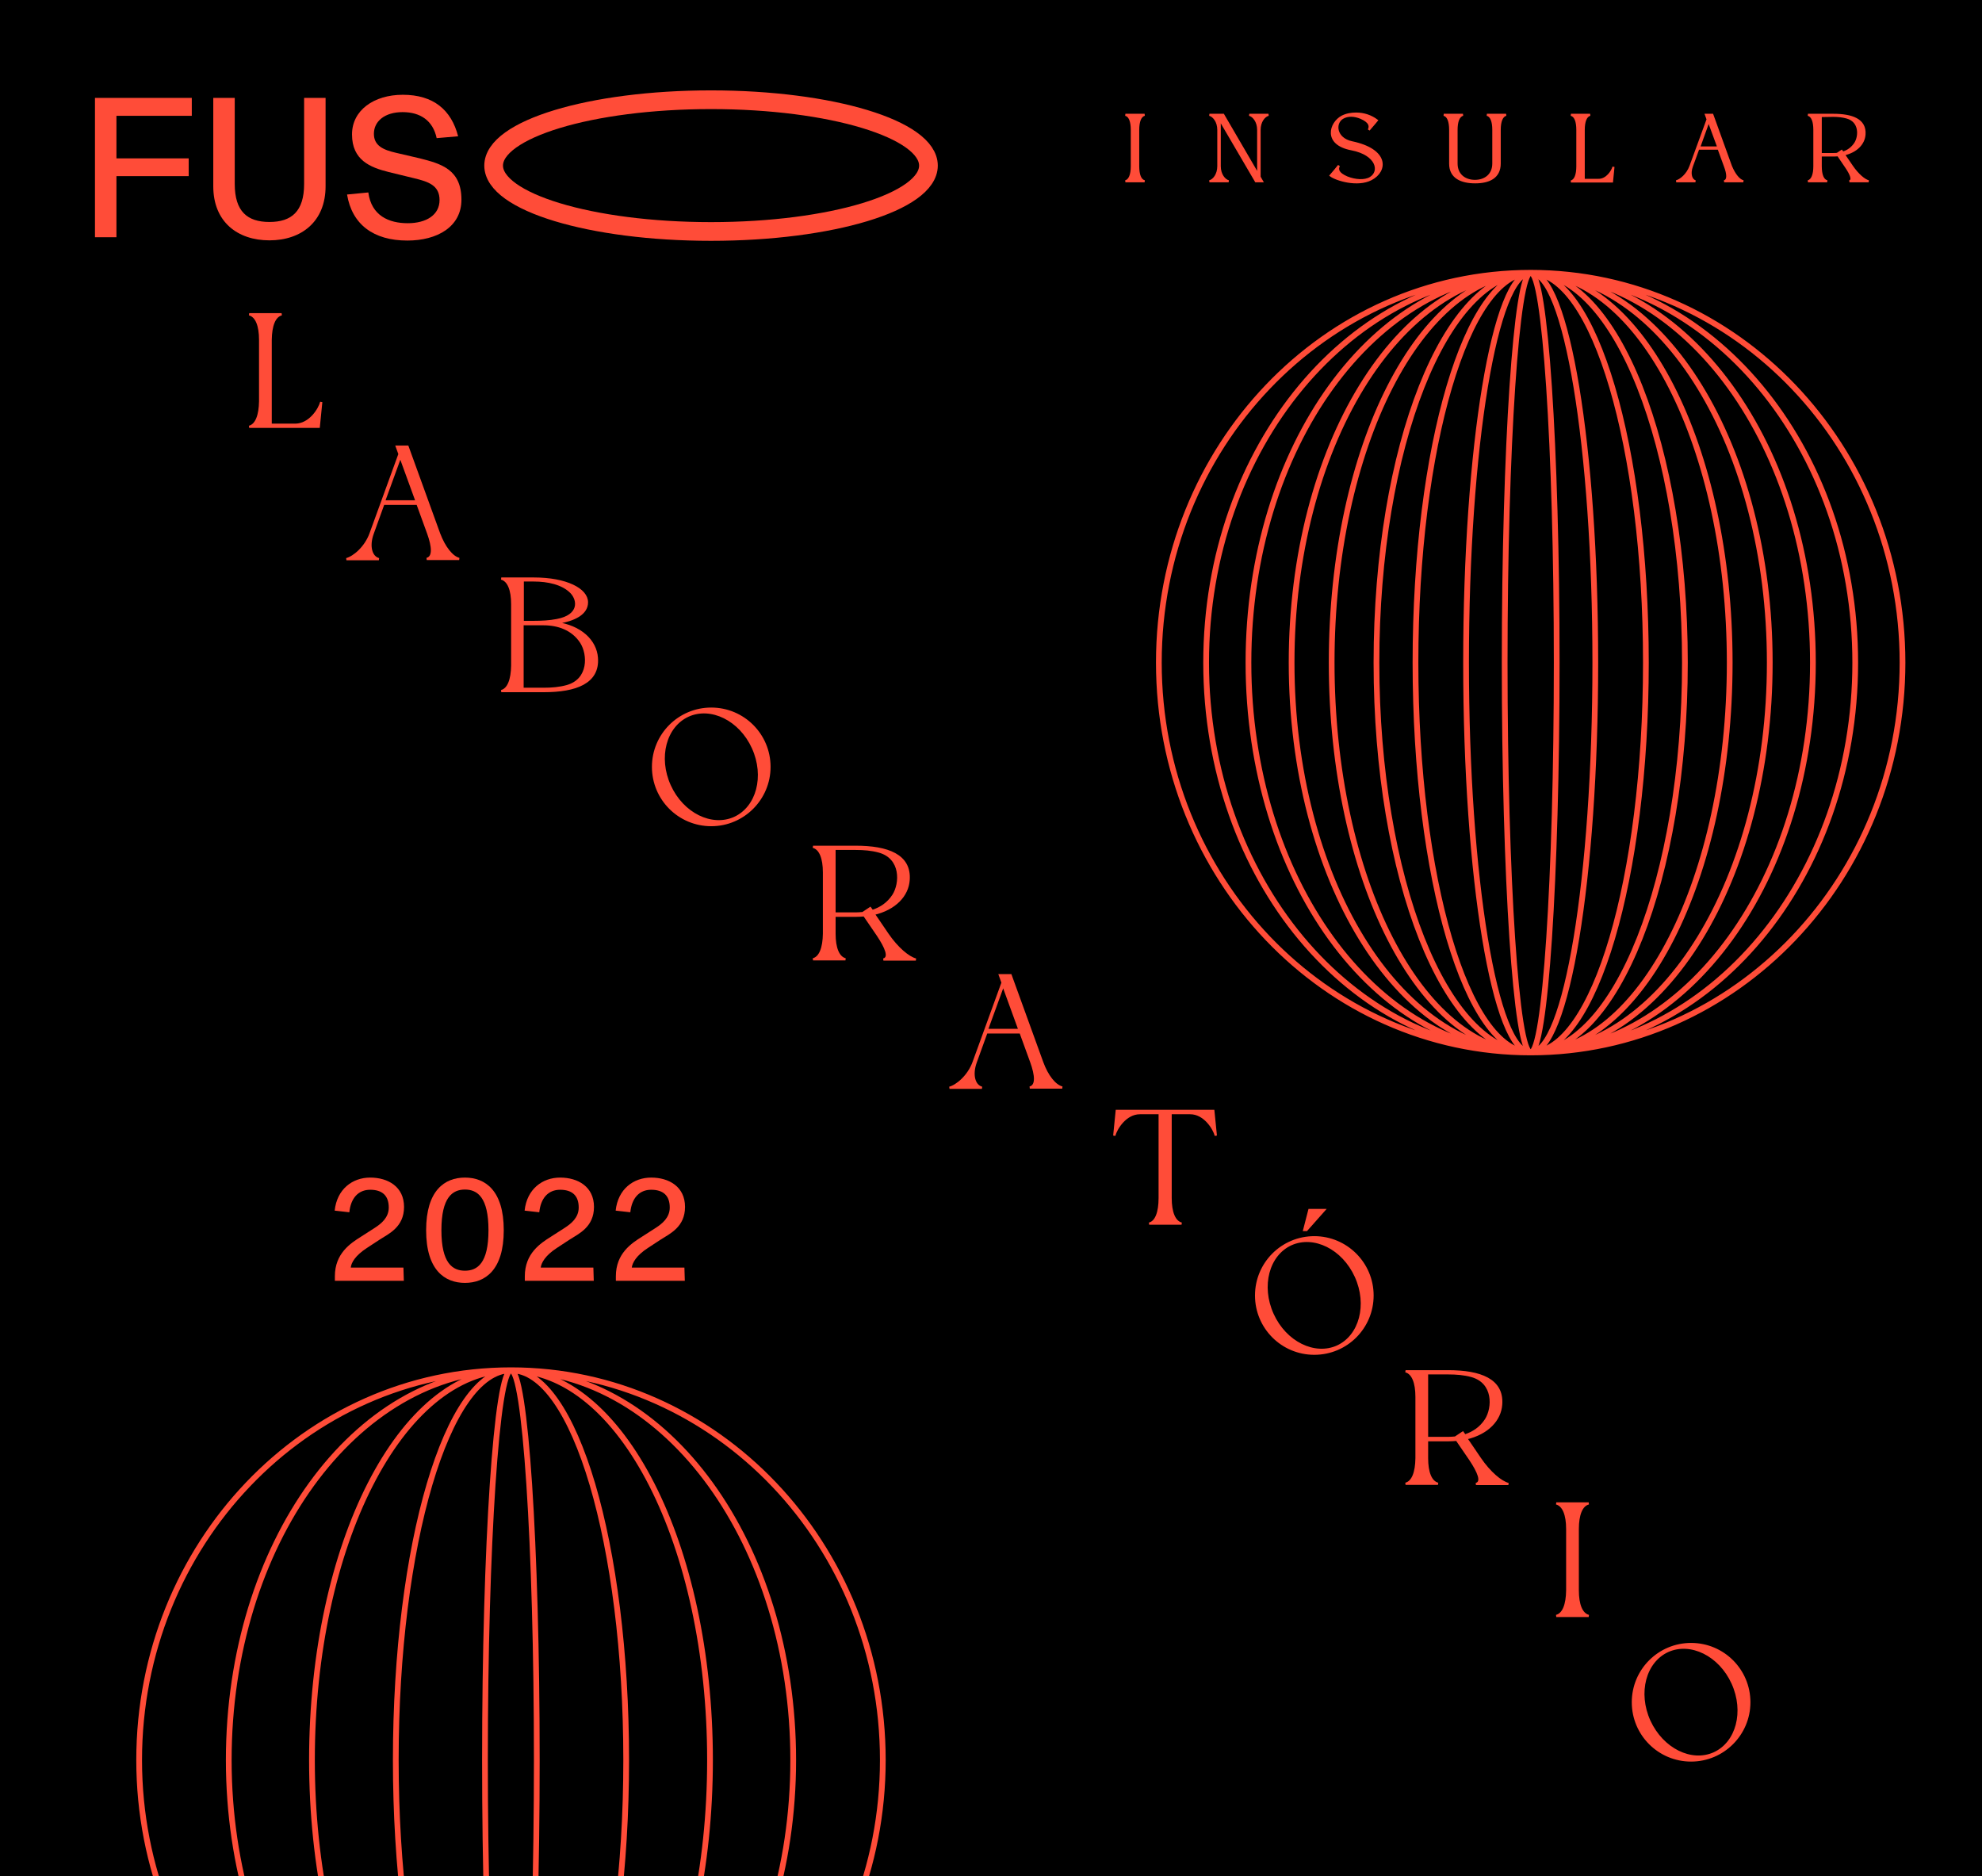 <?xml version="1.0" encoding="utf-8"?>
<!-- Generator: Adobe Illustrator 26.2.1, SVG Export Plug-In . SVG Version: 6.00 Build 0)  -->
<svg version="1.1" id="a" xmlns="http://www.w3.org/2000/svg" xmlns:xlink="http://www.w3.org/1999/xlink" x="0px" y="0px"
	 viewBox="0 0 960 908.6" style="enable-background:new 0 0 960 908.6;" xml:space="preserve">
<style type="text/css">
	.st0{fill:none;stroke:#FF4C38;stroke-width:2.78;}
	.st1{fill:#FF4C38;}
	.st2{fill:none;stroke:#FF4C38;stroke-width:9.06;}
	.st3{clip-path:url(#SVGID_00000128458554232723187620000015485699207137939593_);}
	.st4{fill:none;stroke:#FF4C38;}
	.st5{clip-path:url(#SVGID_00000004542707781278755260000004149063458247632048_);}
	.st6{fill:none;stroke:#FF4C38;stroke-width:1.068;stroke-miterlimit:4.273;}
	.st7{clip-path:url(#SVGID_00000094592537252266872990000017072933792004867251_);}
	.st8{clip-path:url(#SVGID_00000049192217071887808790000007563097328493340318_);}
	.st9{clip-path:url(#SVGID_00000180355071112044623170000012577589787523430295_);}
	.st10{clip-path:url(#SVGID_00000106146427055727666830000003126669608807342271_);}
	.st11{clip-path:url(#SVGID_00000044891178148258904940000005456757053851595652_);}
	.st12{clip-path:url(#SVGID_00000026860594652384887220000017386319745938340278_);}
	.st13{clip-path:url(#SVGID_00000090291345957646395860000011339903034335239298_);}
	.st14{clip-path:url(#SVGID_00000147207485532982534810000004946907978870600069_);}
	.st15{clip-path:url(#SVGID_00000088096557927189033200000004762489864885992637_);}
	.st16{clip-path:url(#SVGID_00000035504967143491580650000013609721644135484564_);}
</style>
<rect width="960" height="908.6"/>
<g>
	<path class="st0" d="M741.4,132.1c-17.3,0-31.3,84.5-31.3,188.8s14,188.8,31.3,188.8s31.3-84.5,31.3-188.8S758.7,132.1,741.4,132.1
		L741.4,132.1z M741.4,132.1c-30.8,0-55.8,84.5-55.8,188.8s25,188.8,55.8,188.8s55.8-84.5,55.8-188.8S772.2,132.1,741.4,132.1
		L741.4,132.1z M741.4,132.1c-41.3,0-74.7,84.5-74.7,188.8s33.5,188.8,74.7,188.8s74.7-84.5,74.7-188.8S782.7,132.1,741.4,132.1
		L741.4,132.1z M741.4,132.1c-53.2,0-96.4,84.5-96.4,188.8s43.2,188.8,96.4,188.8s96.4-84.5,96.4-188.8S794.6,132.1,741.4,132.1
		L741.4,132.1z M741.4,132.1c-64,0-115.8,84.5-115.8,188.8s51.8,188.8,115.8,188.8s115.8-84.5,115.8-188.8S805.4,132.1,741.4,132.1
		L741.4,132.1z M741.4,132.1c-75.5,0-136.7,84.5-136.7,188.8s61.2,188.8,136.7,188.8s136.7-84.5,136.7-188.8
		S816.9,132.1,741.4,132.1L741.4,132.1z M741.4,132.1c-86.8,0-157.2,84.5-157.2,188.8s70.4,188.8,157.2,188.8
		s157.2-84.5,157.2-188.8S828.2,132.1,741.4,132.1L741.4,132.1z M741.4,132.1c-99.5,0-180.1,84.5-180.1,188.8S642,509.7,741.4,509.7
		s180.1-84.5,180.1-188.8S840.9,132.1,741.4,132.1L741.4,132.1z M741.4,132.1c-6.9,0-12.6,84.5-12.6,188.8s5.6,188.8,12.6,188.8
		S754,425.2,754,320.9S748.3,132.1,741.4,132.1L741.4,132.1z M247.5,663.6c-30.8,0-55.8,84.5-55.8,188.8s25,188.8,55.8,188.8
		s55.8-84.5,55.8-188.8S278.3,663.6,247.5,663.6L247.5,663.6L247.5,663.6z M247.5,663.6c-53.2,0-96.4,84.5-96.4,188.8
		s43.2,188.8,96.4,188.8s96.4-84.5,96.4-188.8S300.7,663.6,247.5,663.6L247.5,663.6L247.5,663.6z M247.5,663.6
		c-75.5,0-136.7,84.5-136.7,188.8s61.2,188.8,136.7,188.8s136.7-84.5,136.7-188.8S323,663.6,247.5,663.6L247.5,663.6L247.5,663.6z
		 M247.5,663.6c-99.5,0-180.1,84.5-180.1,188.8s80.6,188.8,180.1,188.8s180.1-84.5,180.1-188.8S347,663.6,247.5,663.6L247.5,663.6
		L247.5,663.6z M247.5,663.6c-6.9,0-12.6,84.5-12.6,188.8s5.6,188.8,12.6,188.8S260,956.7,260,852.4S254.4,663.6,247.5,663.6
		L247.5,663.6L247.5,663.6z"/>
</g>
<path class="st1" d="M56.4,56.1h36.5v-8.7H46v67.5h10.4V85.3h35v-8.6h-35V56.1L56.4,56.1L56.4,56.1z M157.7,47.4h-10.4v41.7
	c0,13.3-6.1,18.4-16.8,18.4s-16.8-5.1-16.8-18.4V47.4h-10.4v42.8c0,17.3,11.8,26.2,27.2,26.2s27.2-9,27.2-26.2V47.4L157.7,47.4
	L157.7,47.4z M221.9,66c-3.3-12.8-12-20.1-26.8-20.1c-14,0-24.6,7.5-24.6,19.2c0,12.5,8.9,16,17.7,18.2l12.3,3
	c7.1,1.7,12.4,3.5,12.4,10.6s-6.3,11.2-15.4,11.2s-17.6-3.6-19.1-14.9l-10.3,1c2.4,14.5,12.8,22.3,29.2,22.3
	c14.4,0,26.2-6.6,26.2-19.8c0-14.7-9.9-17.4-20.1-20L191.8,74c-6.1-1.4-10.7-3.4-10.7-9.2c0-6.1,5.3-10.5,13.9-10.5
	s14.7,4.1,16.5,12.6L221.9,66L221.9,66L221.9,66z"/>
<path class="st2" d="M449.7,80.2c0-17.6-47.1-31.9-105.3-31.9S239.1,62.6,239.1,80.2s47.1,31.9,105.3,31.9S449.7,97.8,449.7,80.2
	L449.7,80.2z"/>
<g>
	<g>
		<g>
			<defs>
				<rect id="SVGID_1_" x="-960" y="-181.4" width="1920" height="1080"/>
			</defs>
			<clipPath id="SVGID_00000178886862138720093540000008967772977695283854_">
				<use xlink:href="#SVGID_1_"  style="overflow:visible;"/>
			</clipPath>
			<g style="clip-path:url(#SVGID_00000178886862138720093540000008967772977695283854_);">
				<g>
					<path class="st4" d="M551.3,80.5c0,4.1,1,6.8,3.1,7.3h-9.3c2.1-0.5,3.1-3.3,3.1-7.3V62.9c0-4.1-1-6.8-3.1-7.3h9.3
						c-2.1,0.5-3.1,3.3-3.1,7.3V80.5z"/>
					<path class="st4" d="M608.3,87.8l-17.5-29.9v22.6c0,4.1,2.3,6.8,4.3,7.3h-9.3c2.1-0.5,4.3-3.3,4.3-7.3V62.9
						c0-4.1-2.3-6.8-4.3-7.3h6.7l16.9,29V62.9c0-4.1-2.3-6.8-4.3-7.3h9.3c-2.1,0.5-4.3,3.3-4.3,7.3v22.8l1.2,2.1L608.3,87.8
						L608.3,87.8z"/>
				</g>
				<g>
					<path class="st4" d="M644.5,85L644.5,85l2.2-2.6l0,0l1.8-2.2c-0.9,1.9-0.5,3.8,3.9,5.7c4,1.6,8.6,1.9,11.3,0.3
						c5.2-3.1,3.4-11.5-9.1-13.9c-13.6-2.6-10.2-12.8-4.6-15.8c2.1-1.1,4.5-1.5,6.9-1.5c3.7,0,7.2,1.2,10,3.3l0,0l-0.9,1.1l0,0
						l-3,3.5c0.9-1.9,0.5-3.9-3.8-5.8c-3.1-1.3-6.3-1.5-8.9,0c-4.2,2.5-3.5,10.1,4.5,11.8c17.6,3.7,17,13.9,9.3,17.9
						C657.6,90.2,647.3,87.1,644.5,85L644.5,85z"/>
					<path class="st4" d="M702.4,79.3V62.9l0,0c0-4.1-1-6.8-3.1-7.3h9.3c-2.1,0.5-3.1,3.3-3.1,7.3l0,0v16.3c0,5.5,4,8.4,8.9,8.4
						s8.9-2.9,8.9-8.4V62.9l0,0c0-4.1-1-6.8-3.1-7.3h9.3c-2.1,0.5-3.1,3.3-3.1,7.3l0,0v16.3c0,6.8-5.3,9.1-11.9,9.1
						S702.4,86,702.4,79.3L702.4,79.3z"/>
				</g>
				<g>
					<path class="st4" d="M781.5,80.8l-0.7,7.1h-19.9c2.1-0.5,3.1-3.3,3.1-7.3V62.9c0-4.1-1-6.8-3.1-7.3h9.3
						c-2.1,0.5-3.1,3.3-3.1,7.3v24.2h7.1C778.3,87.2,781,82.8,781.5,80.8L781.5,80.8z"/>
					<path class="st4" d="M844.4,87.8h-9.3c2.1-0.5,1.8-3.6,0.4-7.3l-3.1-8.5h-9.8l-3.1,8.5c-1.4,3.8-0.3,6.8,1.7,7.3h-9.3
						c2.1-0.5,5.4-3.2,6.9-7.3l8.3-22.7l-0.8-2.2h3.1l9,24.9C840.1,84.6,842.3,87.3,844.4,87.8L844.4,87.8z M832.3,71.4l-4.7-12.8
						L823,71.4H832.3L832.3,71.4z"/>
				</g>
				<path class="st4" d="M881.9,75.3v5.2c0,4.1,1,6.8,3.1,7.3h-9.3c2.1-0.5,3.1-3.3,3.1-7.3V62.9c0-4.1-1-6.8-3.1-7.3h12.2
					c9.2,0,15.7,2.4,15.2,9.5c-0.3,4.5-3.9,8.3-10,9.7l3.9,5.7l0,0c2.8,4.1,6,6.8,8.1,7.3h-9.3c2-0.5,0.7-3.5-1.7-7l-3.8-5.6
					c-0.8,0.1-1.6,0.1-2.5,0.1H881.9L881.9,75.3z M881.9,56.2v18.4h6c0.7,0,1.4,0,2-0.1l2.1-1.4l0.6,0.8c2.4-0.7,4.5-2.2,6-4.5
					c2.2-3.4,2.5-10.7-4.1-12.5c-2.1-0.6-4.4-0.8-6.6-0.8L881.9,56.2L881.9,56.2z"/>
			</g>
		</g>
	</g>
</g>
<g>
	<path class="st1" d="M551.3,80.5c0,4.1,1,6.8,3.1,7.3h-9.3c2.1-0.5,3.1-3.3,3.1-7.3V62.9c0-4.1-1-6.8-3.1-7.3h9.3
		c-2.1,0.5-3.1,3.3-3.1,7.3V80.5z"/>
	<path class="st1" d="M608.3,87.8l-17.5-29.9v22.6c0,4.1,2.3,6.8,4.3,7.3h-9.3c2.1-0.5,4.3-3.3,4.3-7.3V62.9c0-4.1-2.3-6.8-4.3-7.3
		h6.7l16.9,29V62.9c0-4.1-2.3-6.8-4.3-7.3h9.3c-2.1,0.5-4.3,3.3-4.3,7.3v22.8l1.2,2.1L608.3,87.8L608.3,87.8z"/>
</g>
<g>
	<path class="st1" d="M644.5,85L644.5,85l2.2-2.6l0,0l1.8-2.2c-0.9,1.9-0.5,3.8,3.9,5.7c4,1.6,8.6,1.9,11.3,0.3
		c5.2-3.1,3.4-11.5-9.1-13.9c-13.6-2.6-10.2-12.8-4.6-15.8c2.1-1.1,4.5-1.5,6.9-1.5c3.7,0,7.2,1.2,10,3.3l0,0l-0.9,1.1l0,0l-3,3.5
		c0.9-1.9,0.5-3.9-3.8-5.8c-3.1-1.3-6.3-1.5-8.9,0c-4.2,2.5-3.5,10.1,4.5,11.8c17.6,3.7,17,13.9,9.3,17.9
		C657.6,90.2,647.3,87.1,644.5,85L644.5,85z"/>
	<path class="st1" d="M702.4,79.3V62.9l0,0c0-4.1-1-6.8-3.1-7.3h9.3c-2.1,0.5-3.1,3.3-3.1,7.3l0,0v16.3c0,5.5,4,8.4,8.9,8.4
		s8.9-2.9,8.9-8.4V62.9l0,0c0-4.1-1-6.8-3.1-7.3h9.3c-2.1,0.5-3.1,3.3-3.1,7.3l0,0v16.3c0,6.8-5.3,9.1-11.9,9.1S702.4,86,702.4,79.3
		L702.4,79.3z"/>
</g>
<g>
	<path class="st1" d="M781.5,80.8l-0.7,7.1h-19.9c2.1-0.5,3.1-3.3,3.1-7.3V62.9c0-4.1-1-6.8-3.1-7.3h9.3c-2.1,0.5-3.1,3.3-3.1,7.3
		v24.2h7.1C778.3,87.2,781,82.8,781.5,80.8L781.5,80.8z"/>
	<path class="st1" d="M844.4,87.8h-9.3c2.1-0.5,1.8-3.6,0.4-7.3l-3.1-8.5h-9.8l-3.1,8.5c-1.4,3.8-0.3,6.8,1.7,7.3h-9.3
		c2.1-0.5,5.4-3.2,6.9-7.3l8.3-22.7l-0.8-2.2h3.1l9,24.9C840.1,84.6,842.3,87.3,844.4,87.8L844.4,87.8z M832.3,71.4l-4.7-12.8
		L823,71.4H832.3L832.3,71.4z"/>
</g>
<path class="st1" d="M881.9,75.3v5.2c0,4.1,1,6.8,3.1,7.3h-9.3c2.1-0.5,3.1-3.3,3.1-7.3V62.9c0-4.1-1-6.8-3.1-7.3h12.2
	c9.2,0,15.7,2.4,15.2,9.5c-0.3,4.5-3.9,8.3-10,9.7l3.9,5.7l0,0c2.8,4.1,6,6.8,8.1,7.3h-9.3c2-0.5,0.7-3.5-1.7-7l-3.8-5.6
	c-0.8,0.1-1.6,0.1-2.5,0.1H881.9L881.9,75.3z M881.9,56.2v18.4h6c0.7,0,1.4,0,2-0.1l2.1-1.4l0.6,0.8c2.4-0.7,4.5-2.2,6-4.5
	c2.2-3.4,2.5-10.7-4.1-12.5c-2.1-0.6-4.4-0.8-6.6-0.8L881.9,56.2L881.9,56.2z"/>
<g>
	<path class="st1" d="M195.6,620.3h-33.4v-2.2c0-11.1,7.6-16,12.7-19.2l6.7-4.3c2.9-1.9,6.7-4.8,6.7-9.8c0-5.8-3.2-8.6-9-8.6
		s-9.4,4.1-10.1,10.9l-7.1-0.8c1.1-10.4,8.6-16,17.2-16s16.4,4.4,16.4,14.2s-7.4,13-11.9,15.9l-6.1,4c-5.7,3.7-7.6,7.2-7.8,9.5h25.5
		L195.6,620.3L195.6,620.3z"/>
	<path class="st1" d="M244,595.8c0,19.3-9,25.5-18.8,25.5s-18.8-6.2-18.8-25.5s9-25.5,18.8-25.5S244,576.5,244,595.8z M236.6,595.8
		c0-16-5.4-19.7-11.4-19.7s-11.4,3.7-11.4,19.7s5.4,19.6,11.4,19.6S236.6,611.8,236.6,595.8z"/>
</g>
<g>
	<path class="st1" d="M287.6,620.3h-33.4v-2.2c0-11.1,7.6-16,12.7-19.2l6.7-4.3c2.9-1.9,6.7-4.8,6.7-9.8c0-5.8-3.2-8.6-9-8.6
		s-9.4,4.1-10.1,10.9l-7.1-0.8c1.1-10.4,8.6-16,17.2-16s16.4,4.4,16.4,14.2s-7.4,13-11.9,15.9l-6.1,4c-5.7,3.7-7.5,7.2-7.8,9.5h25.5
		L287.6,620.3L287.6,620.3z"/>
	<path class="st1" d="M331.7,620.3h-33.4v-2.2c0-11.1,7.6-16,12.7-19.2l6.7-4.3c2.9-1.9,6.7-4.8,6.7-9.8c0-5.8-3.2-8.6-9-8.6
		s-9.4,4.1-10.1,10.9l-7.1-0.8c1.1-10.4,8.6-16,17.2-16s16.4,4.4,16.4,14.2s-7.4,13-11.9,15.9l-6.1,4c-5.7,3.7-7.5,7.2-7.8,9.5h25.5
		L331.7,620.3L331.7,620.3z"/>
</g>
<g>
	<g>
		<defs>
			<rect id="SVGID_00000070800044782609436340000017754918175911562152_" x="93.4" y="129.4" width="877.7" height="893.4"/>
		</defs>
		<clipPath id="SVGID_00000155841622377124314940000017669192772479159965_">
			<use xlink:href="#SVGID_00000070800044782609436340000017754918175911562152_"  style="overflow:visible;"/>
		</clipPath>
		<g style="clip-path:url(#SVGID_00000155841622377124314940000017669192772479159965_);">
			<path class="st6" d="M155.6,194.7l-1.2,12h-33.7c3.5-0.9,5.2-5.6,5.3-12.4h0v-29.7h0c0-6.9-1.8-11.5-5.3-12.4h15.7
				c-3.5,0.9-5.2,5.5-5.3,12.4h0v41.1h12C150.1,205.6,154.7,198.2,155.6,194.7z"/>
		</g>
	</g>
	<g>
		<path class="st1" d="M155.6,194.7l-1.2,12h-33.7c3.5-0.9,5.2-5.6,5.3-12.4h0v-29.7h0c0-6.9-1.8-11.5-5.3-12.4h15.7
			c-3.5,0.9-5.2,5.5-5.3,12.4h0v41.1h12C150.1,205.6,154.7,198.2,155.6,194.7z"/>
	</g>
	<g>
		<defs>
			<rect id="SVGID_00000112614146630163759440000000041170389024163511_" x="69.4" y="129.4" width="877.7" height="893.4"/>
		</defs>
		<clipPath id="SVGID_00000026864244567424790890000005697608326701509802_">
			<use xlink:href="#SVGID_00000112614146630163759440000000041170389024163511_"  style="overflow:visible;"/>
		</clipPath>
		<g style="clip-path:url(#SVGID_00000026864244567424790890000005697608326701509802_);">
			<path class="st6" d="M222.4,270.7h-7.8h-0.1h-7.8c3.5-0.9,3-6,0.7-12.4l-5.2-14.3h-16.5l-5.2,14.4c-2.3,6.4-0.6,11.5,3,12.4h-7.8
				h-0.1h-7.8c3.5-0.9,9.2-5.5,11.7-12.4l14-38.5l-1.3-3.6h5.2l15.3,42.2C215.2,265.1,218.9,269.8,222.4,270.7z M201.8,242.8
				l-7.9-21.7l-7.9,21.7H201.8z"/>
		</g>
	</g>
	<g>
		<path class="st1" d="M222.4,270.7h-7.8h-0.1h-7.8c3.5-0.9,3-6,0.7-12.4l-5.2-14.3h-16.5l-5.2,14.4c-2.3,6.4-0.6,11.5,3,12.4h-7.8
			h-0.1h-7.8c3.5-0.9,9.2-5.5,11.7-12.4l14-38.5l-1.3-3.6h5.2l15.3,42.2C215.2,265.1,218.9,269.8,222.4,270.7z M201.8,242.8
			l-7.9-21.7l-7.9,21.7H201.8z"/>
	</g>
	<g>
		<defs>
			<rect id="SVGID_00000174568166689710157160000017167566464130398642_" x="69.4" y="129.4" width="877.7" height="893.4"/>
		</defs>
		<clipPath id="SVGID_00000112627578261883293360000008317789478697876649_">
			<use xlink:href="#SVGID_00000174568166689710157160000017167566464130398642_"  style="overflow:visible;"/>
		</clipPath>
		<g style="clip-path:url(#SVGID_00000112627578261883293360000008317789478697876649_);">
			<path class="st6" d="M289.1,318.6c0.9,12-10.2,16.1-25.7,16.1v0h-11.1v0h-9.5c3.5-0.9,5.2-5.6,5.3-12.4h0v-29.7h0
				c0-6.9-1.8-11.5-5.3-12.4h5.6v0h10.2c15.6,0,25.7,5.2,25.7,11.5c0,5.3-5.7,8.7-15.1,10C281.2,303.3,288.5,310.3,289.1,318.6z
				 M253.2,281.1v20.1h5.3c3.9,0,7.7-0.2,11.3-0.9c11.1-2.1,10.6-9.5,6.9-13.4c-4.2-4.3-11.3-5.8-18.2-5.8H253.2z M281.5,311.1
				c-4.2-6.5-11.3-8.8-18.2-8.8h-10.2v31.3h10.2c3.9,0,7.7-0.3,11.3-1.3C285.7,329.2,285.2,316.9,281.5,311.1z"/>
		</g>
	</g>
	<g>
		<path class="st1" d="M289.1,318.6c0.9,12-10.2,16.1-25.7,16.1v0h-11.1v0h-9.5c3.5-0.9,5.2-5.6,5.3-12.4h0v-29.7h0
			c0-6.9-1.8-11.5-5.3-12.4h5.6v0h10.2c15.6,0,25.7,5.2,25.7,11.5c0,5.3-5.7,8.7-15.1,10C281.2,303.3,288.5,310.3,289.1,318.6z
			 M253.2,281.1v20.1h5.3c3.9,0,7.7-0.2,11.3-0.9c11.1-2.1,10.6-9.5,6.9-13.4c-4.2-4.3-11.3-5.8-18.2-5.8H253.2z M281.5,311.1
			c-4.2-6.5-11.3-8.8-18.2-8.8h-10.2v31.3h10.2c3.9,0,7.7-0.3,11.3-1.3C285.7,329.2,285.2,316.9,281.5,311.1z"/>
	</g>
	<g>
		<defs>
			<rect id="SVGID_00000165920924282630861580000018200293488195094944_" x="69.4" y="129.4" width="877.7" height="893.4"/>
		</defs>
		<clipPath id="SVGID_00000074418889334265281830000009670716819239379628_">
			<use xlink:href="#SVGID_00000165920924282630861580000018200293488195094944_"  style="overflow:visible;"/>
		</clipPath>
		<g style="clip-path:url(#SVGID_00000074418889334265281830000009670716819239379628_);">
			<path class="st6" d="M344.5,399.6c-15.6,0-28.2-12.6-28.2-28.2c0-15.6,12.6-28.2,28.2-28.2s28.2,12.6,28.2,28.2
				C372.7,386.9,360.1,399.6,344.5,399.6z M355.8,396.1c11.1-5.1,15.1-20.2,8.9-33.9c-6.2-13.7-20.3-20.6-31.4-15.6
				c-11.1,5.1-15.1,20.2-8.9,33.9C330.6,394.2,344.7,401.1,355.8,396.1z"/>
		</g>
	</g>
	<g>
		<path class="st1" d="M344.5,399.6c-15.6,0-28.2-12.6-28.2-28.2c0-15.6,12.6-28.2,28.2-28.2s28.2,12.6,28.2,28.2
			C372.7,386.9,360.1,399.6,344.5,399.6z M355.8,396.1c11.1-5.1,15.1-20.2,8.9-33.9c-6.2-13.7-20.3-20.6-31.4-15.6
			c-11.1,5.1-15.1,20.2-8.9,33.9C330.6,394.2,344.7,401.1,355.8,396.1z"/>
	</g>
	<g>
		<defs>
			<rect id="SVGID_00000005256716552155374430000000989519160595483792_" x="69.4" y="129.4" width="877.7" height="893.4"/>
		</defs>
		<clipPath id="SVGID_00000127008299173659009500000012298269572614110378_">
			<use xlink:href="#SVGID_00000005256716552155374430000000989519160595483792_"  style="overflow:visible;"/>
		</clipPath>
		<g style="clip-path:url(#SVGID_00000127008299173659009500000012298269572614110378_);">
			<path class="st6" d="M404.2,443.4v8.8h0c0,6.9,1.8,11.5,5.3,12.4h-15.7c3.5-0.9,5.2-5.6,5.3-12.4h0v-29.7h0
				c0-6.9-1.8-11.5-5.3-12.4h9.5v0h11.1v0c15.6,0,26.6,4.1,25.7,16.1c-0.5,7.5-6.6,14-16.9,16.4l6.6,9.7h0
				c4.7,6.9,10.2,11.5,13.8,12.4h-7.8h0h-0.1h-7.8c3.4-0.9,1.2-5.9-2.8-11.9l-6.5-9.5c-1.3,0.1-2.7,0.2-4.2,0.2H404.2z M404.2,411.1
				v31.3h10.2c1.1,0,2.3-0.1,3.5-0.2l3.6-2.4l1,1.4c4-1.3,7.6-3.6,10.2-7.6c3.7-5.8,4.2-18.1-6.9-21.2c-3.6-1-7.4-1.3-11.3-1.3
				H404.2z"/>
		</g>
	</g>
	<g>
		<path class="st1" d="M404.2,443.4v8.8h0c0,6.9,1.8,11.5,5.3,12.4h-15.7c3.5-0.9,5.2-5.6,5.3-12.4h0v-29.7h0
			c0-6.9-1.8-11.5-5.3-12.4h9.5v0h11.1v0c15.6,0,26.6,4.1,25.7,16.1c-0.5,7.5-6.6,14-16.9,16.4l6.6,9.7h0
			c4.7,6.9,10.2,11.5,13.8,12.4h-7.8h0h-0.1h-7.8c3.4-0.9,1.2-5.9-2.8-11.9l-6.5-9.5c-1.3,0.1-2.7,0.2-4.2,0.2H404.2z M404.2,411.1
			v31.3h10.2c1.1,0,2.3-0.1,3.5-0.2l3.6-2.4l1,1.4c4-1.3,7.6-3.6,10.2-7.6c3.7-5.8,4.2-18.1-6.9-21.2c-3.6-1-7.4-1.3-11.3-1.3H404.2
			z"/>
	</g>
	<g>
		<defs>
			<rect id="SVGID_00000155837628878793085330000009837308489702288049_" x="69.4" y="129.4" width="877.7" height="893.4"/>
		</defs>
		<clipPath id="SVGID_00000083792968070012243120000017060287415608784272_">
			<use xlink:href="#SVGID_00000155837628878793085330000009837308489702288049_"  style="overflow:visible;"/>
		</clipPath>
		<g style="clip-path:url(#SVGID_00000083792968070012243120000017060287415608784272_);">
			<path class="st6" d="M514.5,526.7h-7.8h-0.1h-7.8c3.5-0.9,3-6,0.7-12.4l-5.2-14.3h-16.5l-5.2,14.4c-2.3,6.4-0.6,11.5,3,12.4h-7.8
				h-0.1h-7.8c3.5-0.9,9.2-5.5,11.7-12.4l14-38.5l-1.3-3.6h5.2l15.3,42.2C507.2,521.1,510.9,525.8,514.5,526.7z M493.8,498.8
				l-7.9-21.7l-7.9,21.7H493.8z"/>
		</g>
	</g>
	<g>
		<path class="st1" d="M514.5,526.7h-7.8h-0.1h-7.8c3.5-0.9,3-6,0.7-12.4l-5.2-14.3h-16.5l-5.2,14.4c-2.3,6.4-0.6,11.5,3,12.4h-7.8
			h-0.1h-7.8c3.5-0.9,9.2-5.5,11.7-12.4l14-38.5l-1.3-3.6h5.2l15.3,42.2C507.2,521.1,510.9,525.8,514.5,526.7z M493.8,498.8
			l-7.9-21.7l-7.9,21.7H493.8z"/>
	</g>
	<g>
		<defs>
			<rect id="SVGID_00000168827590173241559890000011873186619162308027_" x="69.4" y="129.4" width="877.7" height="893.4"/>
		</defs>
		<clipPath id="SVGID_00000018931042405483254200000012918530195117444999_">
			<use xlink:href="#SVGID_00000168827590173241559890000011873186619162308027_"  style="overflow:visible;"/>
		</clipPath>
		<g style="clip-path:url(#SVGID_00000018931042405483254200000012918530195117444999_);">
			<path class="st6" d="M561.7,580.2v-41.1h-9.6c-6.9,0-11.5,7.4-12.4,10.9l1.2-12h46.8l1.2,12c-0.9-3.5-5.5-10.9-12.4-10.9H567
				v41.1h0c0,6.9,1.8,11.5,5.3,12.4h-15.7C560,591.8,561.7,587.1,561.7,580.2L561.7,580.2z"/>
		</g>
	</g>
	<g>
		<path class="st1" d="M561.7,580.2v-41.1h-9.6c-6.9,0-11.5,7.4-12.4,10.9l1.2-12h46.8l1.2,12c-0.9-3.5-5.5-10.9-12.4-10.9H567v41.1
			h0c0,6.9,1.8,11.5,5.3,12.4h-15.7C560,591.8,561.7,587.1,561.7,580.2L561.7,580.2z"/>
	</g>
	<g>
		<defs>
			<rect id="SVGID_00000168103297810642484690000011723717772503362229_" x="69.4" y="129.4" width="877.7" height="893.4"/>
		</defs>
		<clipPath id="SVGID_00000021828480115908380970000017275908410091900835_">
			<use xlink:href="#SVGID_00000168103297810642484690000011723717772503362229_"  style="overflow:visible;"/>
		</clipPath>
		<g style="clip-path:url(#SVGID_00000021828480115908380970000017275908410091900835_);">
			<path class="st6" d="M664.8,627.4c0,15.6-12.6,28.2-28.2,28.2c-15.6,0-28.2-12.6-28.2-28.2c0-15.6,12.6-28.2,28.2-28.2
				C652.1,599.2,664.8,611.8,664.8,627.4z M656.7,618.2c-6.2-13.7-20.3-20.6-31.4-15.6c-11.1,5.1-15.1,20.2-8.9,33.9
				c6.2,13.7,20.3,20.6,31.4,15.6C658.9,647,662.9,631.8,656.7,618.2z M632.8,595.7h-1.1l2.5-9.7h7.2L632.8,595.7z"/>
		</g>
	</g>
	<g>
		<path class="st1" d="M664.8,627.4c0,15.6-12.6,28.2-28.2,28.2c-15.6,0-28.2-12.6-28.2-28.2c0-15.6,12.6-28.2,28.2-28.2
			C652.1,599.2,664.8,611.8,664.8,627.4z M656.7,618.2c-6.2-13.7-20.3-20.6-31.4-15.6c-11.1,5.1-15.1,20.2-8.9,33.9
			c6.2,13.7,20.3,20.6,31.4,15.6C658.9,647,662.9,631.8,656.7,618.2z M632.8,595.7h-1.1l2.5-9.7h7.2L632.8,595.7z"/>
	</g>
	<g>
		<defs>
			<rect id="SVGID_00000111150833447881893690000016413858825116767143_" x="69.4" y="129.4" width="877.7" height="893.4"/>
		</defs>
		<clipPath id="SVGID_00000078767935907205546020000004437760365998302120_">
			<use xlink:href="#SVGID_00000111150833447881893690000016413858825116767143_"  style="overflow:visible;"/>
		</clipPath>
		<g style="clip-path:url(#SVGID_00000078767935907205546020000004437760365998302120_);">
			<path class="st6" d="M691.2,697.4v8.8h0c0,6.9,1.8,11.5,5.3,12.4h-15.7c3.5-0.9,5.2-5.5,5.3-12.4h0v-29.7h0
				c0-6.9-1.8-11.5-5.3-12.4h9.5v0h11.1v0c15.6,0,26.6,4.1,25.7,16.1c-0.5,7.5-6.6,14-16.9,16.4l6.6,9.7h0
				c4.7,6.9,10.2,11.5,13.8,12.4h-7.8h0h-0.1h-7.8c3.4-0.9,1.2-5.9-2.8-11.9l-6.5-9.5c-1.3,0.1-2.7,0.2-4.2,0.2H691.2z M691.2,665.1
				v31.3h10.2c1.1,0,2.3-0.1,3.5-0.2l3.6-2.4l1,1.4c4-1.3,7.6-3.6,10.2-7.6c3.7-5.8,4.2-18.1-6.9-21.2c-3.6-1-7.4-1.3-11.3-1.3
				H691.2z"/>
		</g>
	</g>
	<g>
		<path class="st1" d="M691.2,697.4v8.8h0c0,6.9,1.8,11.5,5.3,12.4h-15.7c3.5-0.9,5.2-5.5,5.3-12.4h0v-29.7h0
			c0-6.9-1.8-11.5-5.3-12.4h9.5v0h11.1v0c15.6,0,26.6,4.1,25.7,16.1c-0.5,7.5-6.6,14-16.9,16.4l6.6,9.7h0
			c4.7,6.9,10.2,11.5,13.8,12.4h-7.8h0h-0.1h-7.8c3.4-0.9,1.2-5.9-2.8-11.9l-6.5-9.5c-1.3,0.1-2.7,0.2-4.2,0.2H691.2z M691.2,665.1
			v31.3h10.2c1.1,0,2.3-0.1,3.5-0.2l3.6-2.4l1,1.4c4-1.3,7.6-3.6,10.2-7.6c3.7-5.8,4.2-18.1-6.9-21.2c-3.6-1-7.4-1.3-11.3-1.3H691.2
			z"/>
	</g>
	<g>
		<defs>
			<rect id="SVGID_00000147214511420187138450000014821683833591655058_" x="69.4" y="129.4" width="877.7" height="893.4"/>
		</defs>
		<clipPath id="SVGID_00000127761783049383933940000009580203635070825646_">
			<use xlink:href="#SVGID_00000147214511420187138450000014821683833591655058_"  style="overflow:visible;"/>
		</clipPath>
		<g style="clip-path:url(#SVGID_00000127761783049383933940000009580203635070825646_);">
			<path class="st6" d="M764.2,740.5v29.7h0c0,6.9,1.8,11.5,5.3,12.4h-15.7c3.5-0.9,5.2-5.5,5.3-12.4h0v-29.7h0
				c0-6.9-1.8-11.5-5.3-12.4h15.7C766,728.9,764.2,733.6,764.2,740.5L764.2,740.5z"/>
		</g>
	</g>
	<g>
		<path class="st1" d="M764.2,740.5v29.7h0c0,6.9,1.8,11.5,5.3,12.4h-15.7c3.5-0.9,5.2-5.5,5.3-12.4h0v-29.7h0
			c0-6.9-1.8-11.5-5.3-12.4h15.7C766,728.9,764.2,733.6,764.2,740.5L764.2,740.5z"/>
	</g>
	<g>
		<defs>
			<rect id="SVGID_00000048482042979490690370000009875550968452886699_" x="69.4" y="129.4" width="877.7" height="893.4"/>
		</defs>
		<clipPath id="SVGID_00000048462260112406384910000012112631548839200655_">
			<use xlink:href="#SVGID_00000048482042979490690370000009875550968452886699_"  style="overflow:visible;"/>
		</clipPath>
		<g style="clip-path:url(#SVGID_00000048462260112406384910000012112631548839200655_);">
			<path class="st6" d="M819.1,852.6c-15.6,0-28.2-12.6-28.2-28.2s12.6-28.2,28.2-28.2c15.6,0,28.2,12.6,28.2,28.2
				S834.6,852.6,819.1,852.6z M830.3,849.1c11.1-5.1,15.1-20.2,8.9-33.9c-6.2-13.7-20.3-20.6-31.4-15.6
				c-11.1,5.1-15.1,20.2-8.9,33.9C805.2,847.2,819.2,854.1,830.3,849.1z"/>
		</g>
	</g>
	<g>
		<path class="st1" d="M819.1,852.6c-15.6,0-28.2-12.6-28.2-28.2s12.6-28.2,28.2-28.2c15.6,0,28.2,12.6,28.2,28.2
			S834.6,852.6,819.1,852.6z M830.3,849.1c11.1-5.1,15.1-20.2,8.9-33.9c-6.2-13.7-20.3-20.6-31.4-15.6c-11.1,5.1-15.1,20.2-8.9,33.9
			C805.2,847.2,819.2,854.1,830.3,849.1z"/>
	</g>
	<g>
		<defs>
			<rect id="SVGID_00000116225995606120812820000011416102811403384706_" x="69.4" y="129.4" width="877.7" height="893.4"/>
		</defs>
		<clipPath id="SVGID_00000000924180336477054170000006501035922703532194_">
			<use xlink:href="#SVGID_00000116225995606120812820000011416102811403384706_"  style="overflow:visible;"/>
		</clipPath>
	</g>
</g>
</svg>
